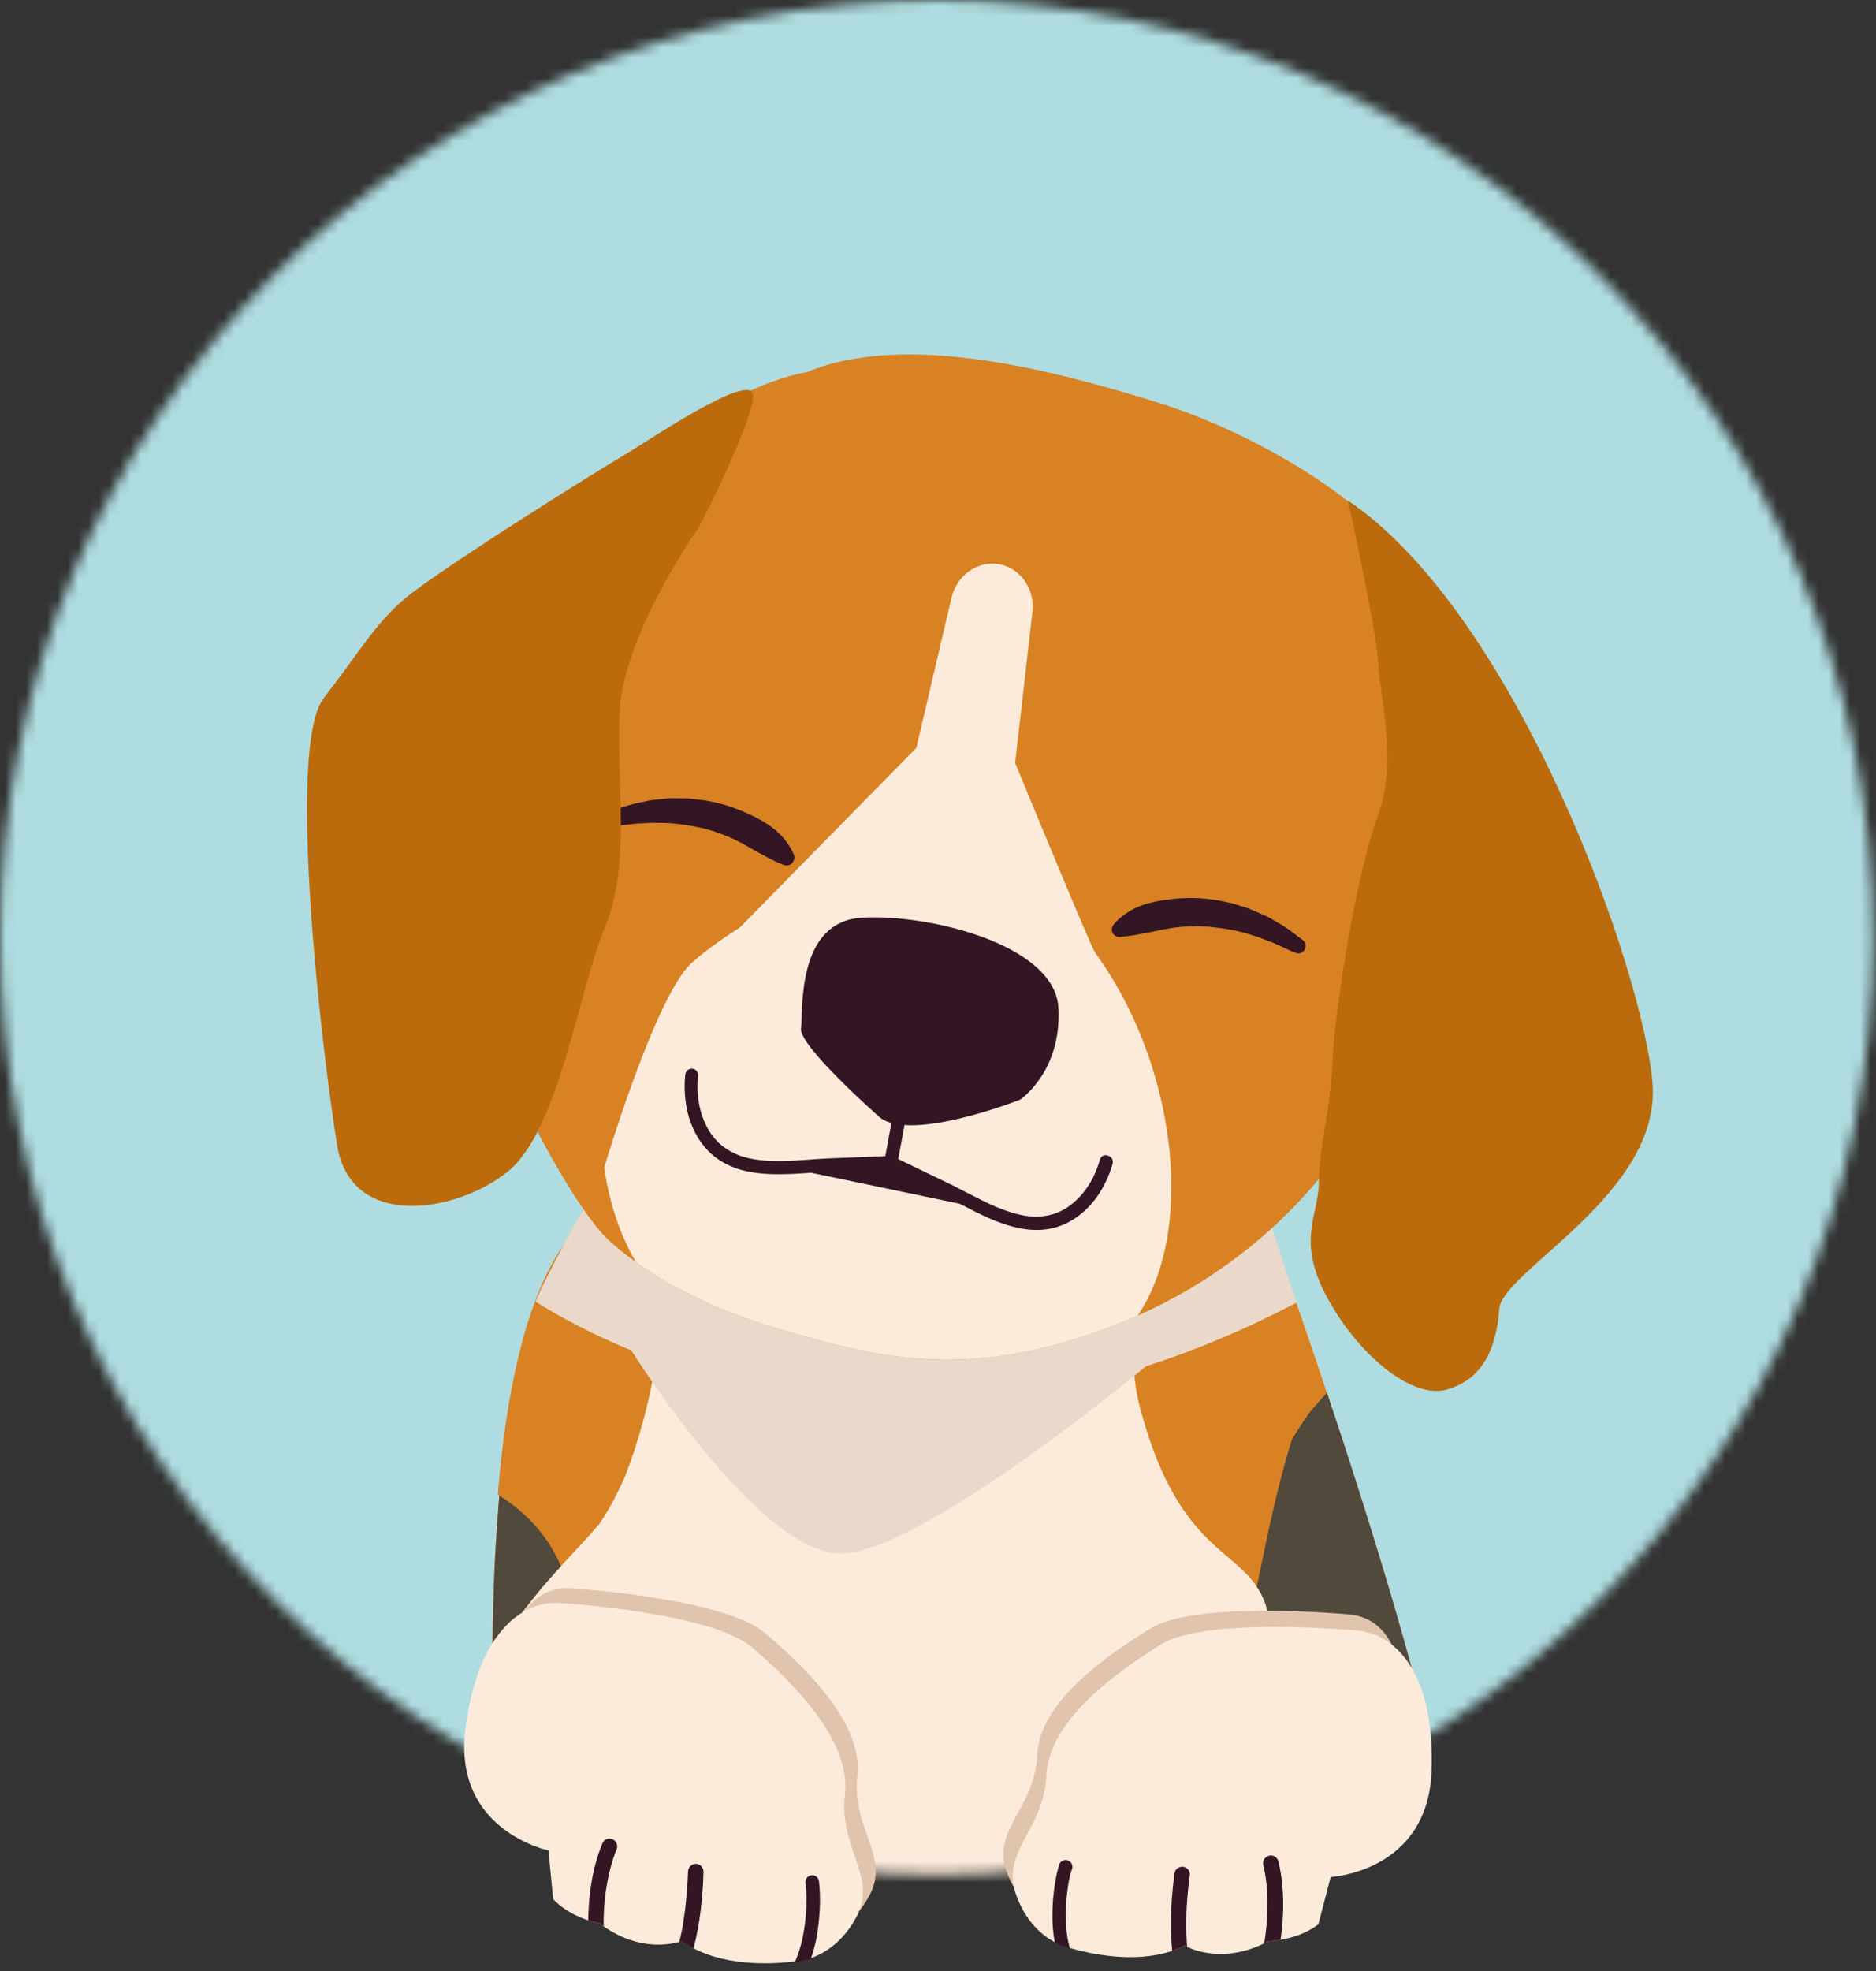 <svg width="180" height="189" viewBox="0 0 180 189" fill="none" xmlns="http://www.w3.org/2000/svg">
<rect x="0" y="0" width="180" height="189" fill="#333333" stroke="none"/>
<mask id="mask0_581_27708" style="mask-type:alpha" maskUnits="userSpaceOnUse" x="0" y="0" width="180" height="180">
<circle cx="89.877" cy="89.877" r="89.877" fill="#D9D9D9"/>
</mask>
<g mask="url(#mask0_581_27708)">
<rect width="192.595" height="213.742" transform="translate(-6.043 -8.309)" fill="#AEDCE0"/>
<g clip-path="url(#clip0_581_27708)">
<path d="M135.927 161.671C135.877 161.839 135.826 161.991 135.775 162.16C135.455 163.189 135.134 164.202 134.763 165.197C133.936 167.155 132.907 171.052 131.776 175.085C131.304 176.756 130.831 178.443 130.342 180.012C129.448 182.881 128.536 185.378 127.676 186.694C125.752 189.614 123.778 192.01 121.669 194.001C116.421 198.978 110.364 201.425 102.247 203.315C98.67 204.142 94.705 203.568 91.364 204.209C85.121 205.407 77.257 206.521 70.592 204.918C69.023 204.547 67.504 204.024 66.104 203.298C58.426 199.417 51.019 184.653 47.846 175.524C47.678 175.035 47.526 174.579 47.374 174.123C47.155 173.415 47.003 172.689 46.918 171.947C46.547 168.791 47.256 165.434 47.222 162.295C47.222 161.333 47.205 160.355 47.222 159.376C47.222 159.241 47.222 159.089 47.222 158.954C47.239 154.331 47.374 149.707 47.745 145.084C47.745 144.999 47.762 144.932 47.762 144.848C47.796 144.358 47.83 143.869 47.88 143.38C48.386 137.339 49.146 130.589 51.373 124.785C51.846 123.553 52.925 121.359 54.005 119.419C54.765 118.035 55.524 116.77 56.03 116.027L63.269 116.145L110.465 116.955L114.514 117.023L120.673 117.124L121.736 117.141C121.736 117.141 123.12 121.174 124.386 124.852C125.212 127.231 126.225 130.201 127.322 133.508C127.878 135.145 128.435 136.866 129.026 138.655C129.043 138.706 129.06 138.773 129.076 138.824C131.354 145.843 133.801 153.723 135.657 160.692C135.758 161.046 135.843 161.367 135.927 161.671Z" fill="#FCEBDB"/>
<path d="M135.928 161.671C135.877 161.84 135.827 161.992 135.776 162.161C135.455 163.173 135.135 164.202 134.764 165.198C133.937 167.155 132.907 171.053 131.777 175.069C131.288 175.069 130.815 175.035 130.376 174.968C127.795 174.546 126.09 172.926 124.943 170.716C122.513 166.092 122.48 158.904 121.737 154.989C121.72 154.922 121.703 154.838 121.686 154.77C121.67 154.703 121.653 154.635 121.636 154.551C121.619 154.483 121.602 154.416 121.585 154.348C121.568 154.247 121.535 154.163 121.501 154.078C121.433 153.825 121.349 153.589 121.248 153.37C121.214 153.268 121.163 153.167 121.113 153.083C121.079 152.981 121.028 152.897 120.978 152.796C120.961 152.762 120.944 152.711 120.91 152.678C120.876 152.593 120.826 152.526 120.775 152.441C120.725 152.34 120.657 152.239 120.59 152.155C118.143 148.442 112.878 147.953 109.436 135.18C107.276 127.131 110.719 121.04 114.498 117.074L120.657 117.175L121.72 117.192C121.72 117.192 123.104 121.225 124.386 124.904C125.213 127.283 126.225 130.253 127.322 133.56C127.862 135.197 128.436 136.918 129.026 138.706C129.043 138.757 129.06 138.824 129.077 138.875C131.355 145.894 133.802 153.775 135.658 160.743C135.759 161.047 135.843 161.368 135.928 161.671Z" fill="#D88223"/>
<path d="M135.928 161.671C135.877 161.84 135.827 161.992 135.776 162.161C135.456 163.173 135.135 164.202 134.764 165.198C133.937 167.155 132.908 171.053 131.777 175.069C131.288 175.069 130.815 175.035 130.377 174.968C127.795 174.546 126.091 172.926 124.943 170.716C122.513 166.092 122.48 158.904 121.737 154.989C121.72 154.922 121.704 154.838 121.687 154.77C121.67 154.703 121.653 154.635 121.636 154.551C121.619 154.483 121.602 154.416 121.585 154.348C121.569 154.247 121.535 154.163 121.501 154.078C121.434 153.825 121.349 153.589 121.248 153.37C121.214 153.268 121.164 153.167 121.113 153.083C121.079 152.981 121.029 152.897 120.978 152.796C120.961 152.762 120.944 152.711 120.91 152.678C120.877 152.593 120.826 152.526 120.775 152.442C120.725 152.34 120.657 152.239 120.59 152.155C121.569 147.413 122.513 142.638 123.965 138.014C124.488 137.154 125.045 136.293 125.635 135.467C126.175 134.809 126.749 134.167 127.322 133.543C127.862 135.18 128.436 136.901 129.027 138.689C129.044 138.74 129.06 138.808 129.077 138.858C131.355 145.878 133.802 153.758 135.658 160.726C135.759 161.047 135.844 161.368 135.928 161.671Z" fill="#51493C"/>
<path d="M63.76 116.819C63.658 117.342 63.608 117.899 63.608 118.455C63.608 122.336 63.456 126.234 63.017 130.098C62.393 134.047 61.397 137.911 59.946 141.64C59.237 143.209 58.461 144.745 57.483 146.162C56.301 147.546 55.036 148.845 53.804 150.195C53.686 150.33 53.551 150.465 53.433 150.6C51.29 152.928 49.333 155.476 47.696 158.193C47.544 158.463 47.392 158.716 47.24 158.986C47.257 154.363 47.392 149.739 47.763 145.116C47.763 145.031 47.78 144.964 47.78 144.88C47.814 144.39 47.848 143.901 47.898 143.412C47.848 143.378 47.797 143.361 47.763 143.327C48.59 133.169 50.514 124.547 54.023 119.468C54.783 118.084 55.542 116.819 56.048 116.076L63.287 116.194C63.439 116.397 63.608 116.616 63.76 116.819Z" fill="#D88223"/>
<path d="M53.82 150.195C53.702 150.33 53.567 150.465 53.449 150.6C51.306 152.929 49.348 155.477 47.711 158.193C47.56 158.463 47.408 158.717 47.256 158.987C47.273 154.363 47.408 149.74 47.779 145.116C47.779 145.032 47.796 144.964 47.796 144.88C47.83 144.391 47.863 143.901 47.914 143.412C50.124 144.813 52.47 146.956 53.82 150.195Z" fill="#51493C"/>
<path d="M124.42 124.901C123.138 121.223 121.703 116.616 121.703 116.616L56.942 114.541C55.676 116.313 52.201 122.708 51.391 124.817C53.399 126.083 56.52 127.821 60.587 129.508C60.604 129.542 72.989 149.351 80.903 148.963C88.817 148.575 109.858 131.094 109.959 131.01C114.599 129.525 119.425 127.517 124.42 124.901Z" fill="#EAD9CA"/>
<path d="M132.924 102.612C130.089 109.699 122.58 120.195 109.166 126.151C108.676 126.371 108.187 126.573 107.681 126.776C93.338 132.58 84.463 130.218 75.503 127.653C72.972 126.927 66.559 125.021 61.008 121.022C60.114 120.38 59.236 119.689 58.41 118.929C55.17 115.976 48.015 102.967 47.475 97.753C46.935 92.539 49.568 81.942 49.568 81.942C50.766 39.454 77.392 35.691 77.392 35.691C86.977 31.709 101.252 35.59 110.65 38.459C121.652 41.816 131.996 49.038 133.7 52.717C140.061 66.452 135.86 95.289 132.924 102.612Z" fill="#D88223"/>
<path d="M105.066 91.34C104.661 90.8 97.406 73.167 97.406 73.167L87.906 71.732L70.914 89.011L105.066 91.34Z" fill="#FCEBDB"/>
<path d="M88.549 96.082C85.208 95.491 83.47 90.699 84.6 85.873L91.299 57.306C91.805 55.129 93.847 53.746 95.855 54.1C97.863 54.455 99.314 56.446 99.061 58.656L95.72 87.814C95.147 92.741 91.907 96.672 88.549 96.082Z" fill="#FCEBDB"/>
<path d="M109.167 126.151C108.678 126.371 108.189 126.573 107.683 126.776C93.34 132.58 84.464 130.218 75.504 127.653C72.973 126.928 66.561 125.021 61.01 121.022C59.525 118.457 58.479 115.454 57.973 111.961C57.973 111.961 62.849 95.559 66.342 92.353C69.835 89.147 88.43 76.273 100.191 86.093C111.817 95.796 115.833 116.297 109.167 126.151Z" fill="#FCEBDB"/>
<path d="M84.193 106.949C84.193 106.949 76.617 100.25 76.853 98.613C77.072 96.977 76.364 88.405 82.658 88C88.951 87.595 101.236 90.531 101.556 96.656C101.877 102.781 97.878 105.447 97.878 105.447C97.878 105.447 86.944 109.767 84.193 106.949Z" fill="#341523"/>
<path d="M129.331 47.992C129.331 47.992 132.099 60.411 132.234 63.584C132.386 66.756 134.124 73.117 132.234 78.112C130.344 83.106 128.167 95.829 127.863 101.583C127.577 107.337 126.547 109.902 126.547 113.243C126.547 116.567 124.371 118.845 127.273 124.295C130.175 129.745 135.423 134.284 138.916 133.221C142.409 132.158 143.573 129.138 143.86 125.493C144.147 121.865 159.434 114.441 158.557 103.844C157.713 93.264 145.631 59.044 129.331 47.992Z" fill="#BB6B0B"/>
<path d="M65.751 103.049C65.616 104.298 65.7 105.631 66.038 106.913C66.392 108.196 67.016 109.411 67.961 110.373C68.518 110.929 69.126 111.351 69.784 111.672C70.543 112.043 71.353 112.279 72.18 112.414C73.428 112.617 74.711 112.617 75.959 112.566C77.208 112.516 78.423 112.397 79.503 112.347C81.46 112.262 83.434 112.195 85.392 112.111C85.746 112.094 86.016 111.807 85.999 111.452C85.982 111.098 85.695 110.828 85.341 110.845C83.384 110.929 81.41 110.997 79.452 111.081C77.934 111.149 76.297 111.334 74.694 111.334C73.901 111.334 73.125 111.284 72.382 111.166C71.64 111.048 70.948 110.845 70.324 110.524C69.784 110.254 69.277 109.917 68.839 109.461C68.062 108.685 67.539 107.656 67.236 106.559C66.932 105.445 66.865 104.264 66.983 103.167C67.016 102.83 66.78 102.509 66.426 102.476C66.105 102.442 65.785 102.695 65.751 103.049Z" fill="#341523"/>
<path d="M105.539 111.2C105.387 111.723 105.184 112.246 104.948 112.769C104.577 113.545 104.071 114.271 103.497 114.862C102.906 115.469 102.231 115.958 101.489 116.262C100.915 116.498 100.341 116.616 99.751 116.65C98.873 116.701 97.962 116.549 97.034 116.262C96.106 115.975 95.161 115.57 94.25 115.115C93.254 114.625 92.276 114.102 91.348 113.63C91.28 113.596 91.196 113.562 91.128 113.529C89.34 112.668 87.568 111.807 85.779 110.947C85.459 110.795 85.088 110.93 84.936 111.234C84.784 111.554 84.919 111.926 85.223 112.077C87.011 112.938 88.783 113.799 90.572 114.659C90.639 114.693 90.707 114.727 90.774 114.76C91.685 115.199 92.664 115.739 93.676 116.245C94.942 116.87 96.292 117.443 97.692 117.747C98.384 117.899 99.093 117.966 99.818 117.933C100.527 117.899 101.253 117.747 101.961 117.46C102.906 117.072 103.716 116.481 104.408 115.773C105.1 115.064 105.657 114.237 106.078 113.36C106.365 112.786 106.585 112.179 106.753 111.588C106.855 111.251 106.652 110.913 106.315 110.812C105.977 110.677 105.623 110.863 105.539 111.2Z" fill="#341523"/>
<path d="M85.577 107.437L84.851 111.369C84.784 111.706 85.02 112.044 85.358 112.111C85.695 112.179 86.033 111.943 86.1 111.605L86.826 107.674C86.893 107.336 86.657 106.999 86.319 106.931C85.982 106.88 85.644 107.1 85.577 107.437Z" fill="#341523"/>
<path d="M77.715 112.432L92.192 115.452L85.359 111.689L77.715 112.432Z" fill="#341523"/>
<path d="M76.178 81.961C75.453 80.291 74.137 79.211 72.652 78.452C71.184 77.692 69.615 77.102 67.978 76.815C67.573 76.731 67.168 76.697 66.763 76.646L66.156 76.579C65.953 76.562 65.751 76.562 65.548 76.562L64.316 76.545L63.101 76.663L62.494 76.731C62.291 76.764 62.106 76.798 61.903 76.849L60.722 77.102C59.946 77.304 59.204 77.591 58.461 77.844C58.09 77.979 57.887 78.384 58.022 78.755C58.141 79.076 58.444 79.262 58.765 79.228H58.849C59.592 79.16 60.317 79.042 61.043 78.975L62.14 78.924L62.68 78.89L63.219 78.907C64.654 78.89 66.071 79.127 67.438 79.413L68.45 79.7L69.429 80.055C70.087 80.308 70.711 80.595 71.319 80.932C71.926 81.27 72.517 81.624 73.141 81.945C73.749 82.282 74.407 82.636 75.065 82.889L75.2 82.94C75.571 83.092 76.01 82.906 76.162 82.518C76.263 82.333 76.246 82.13 76.178 81.961Z" fill="#341523"/>
<path d="M106.872 88.625C108.07 87.258 109.673 86.634 111.31 86.364C112.947 86.094 114.617 86.009 116.254 86.246C116.659 86.279 117.064 86.381 117.469 86.448L118.077 86.583C118.279 86.634 118.465 86.701 118.667 86.752L119.831 87.123L120.945 87.612L121.502 87.849C121.688 87.933 121.856 88.034 122.025 88.135L123.071 88.743C123.746 89.165 124.37 89.671 124.995 90.144C125.315 90.38 125.366 90.835 125.13 91.139C124.927 91.409 124.573 91.493 124.286 91.358L124.202 91.325C123.51 91.038 122.852 90.7 122.177 90.413L121.148 90.025L120.641 89.823L120.118 89.671C118.751 89.199 117.334 88.996 115.95 88.861L114.904 88.811L113.858 88.844C113.166 88.878 112.474 88.962 111.783 89.097C111.091 89.232 110.433 89.384 109.724 89.502C109.049 89.637 108.307 89.772 107.598 89.823L107.446 89.84C107.041 89.874 106.687 89.553 106.67 89.148C106.687 88.945 106.754 88.76 106.872 88.625Z" fill="#341523"/>
<path d="M67.134 50.44C67.134 50.44 59.794 60.75 59.456 68.275C59.136 75.784 60.57 82.804 58.005 89.03C55.441 95.24 53.635 108.283 48.792 112.282C43.95 116.281 33.707 118.019 32.357 109.869C31.007 101.719 27.38 71.718 31.058 66.942C34.736 62.184 35.732 60.21 38.516 57.679C41.3 55.148 57.499 45.023 59.608 43.809C61.718 42.594 72.348 35.304 72.263 37.987C72.162 40.653 67.134 50.44 67.134 50.44Z" fill="#BB6B0B"/>
</g>
</g>
<path d="M129.278 154.792C129.278 154.792 114.8 153.459 110.447 156.125C106.093 158.791 99.732 163.212 99.512 168.308C99.293 173.404 95.193 175.395 96.559 179.377C97.926 183.359 101.065 184.254 101.065 184.254C101.065 184.254 107.865 186.684 112.775 184.254C112.775 184.254 116.251 186.245 120.824 183.815C120.824 183.815 123.49 183.815 125.582 182.263L126.763 177.825C126.763 177.825 134.593 176.914 134.913 167.38C135.251 157.863 132.652 155.012 129.278 154.792Z" fill="#E0C4AD"/>
<path d="M137.36 169.76C137.04 179.53 127.675 179.986 127.675 179.986L126.494 184.525C125.262 185.47 123.828 185.841 122.866 186.01C122.191 186.128 121.735 186.128 121.735 186.128C121.584 186.212 121.449 186.28 121.297 186.347C117.601 188.169 114.699 187.073 113.906 186.685C113.754 186.617 113.687 186.566 113.687 186.566C113.282 186.769 112.877 186.938 112.455 187.073C108.76 188.321 104.474 187.309 102.736 186.819C102.246 186.668 101.959 186.566 101.959 186.566C101.959 186.566 101.605 186.465 101.065 186.161C100.036 185.588 98.365 184.272 97.454 181.572C97.387 181.386 97.353 181.217 97.302 181.049C96.425 177.303 100.188 175.21 100.407 170.216C100.643 164.985 107.005 160.446 111.341 157.712C115.695 154.979 130.155 156.346 130.155 156.346C131.252 156.413 132.433 156.835 133.513 157.679C135.774 159.467 137.58 163.163 137.36 169.76Z" fill="#FCEBDB"/>
<path d="M113.822 184.523V184.675C113.822 185.35 113.855 186.025 113.906 186.683C113.754 186.616 113.687 186.565 113.687 186.565C113.298 186.768 112.877 186.936 112.472 187.071C112.387 186.228 112.354 185.367 112.354 184.507V184.439C112.354 182.769 112.489 181.115 112.691 179.647C112.742 179.242 113.113 178.955 113.518 179.006C113.923 179.056 114.21 179.428 114.159 179.833C113.957 181.284 113.822 182.904 113.822 184.523Z" fill="#341523"/>
<path d="M102.432 181.166C102.33 181.942 102.263 182.786 102.263 183.629C102.263 184.068 102.28 184.49 102.313 184.912C102.364 185.587 102.482 186.245 102.651 186.818C102.212 186.683 101.976 186.599 101.976 186.599C101.976 186.599 101.655 186.515 101.2 186.245C101.099 185.688 101.031 185.097 100.997 184.507C100.98 184.22 100.98 183.916 100.98 183.629C100.98 182.718 101.048 181.824 101.166 180.997C101.284 180.17 101.436 179.428 101.622 178.82C101.723 178.483 102.094 178.28 102.432 178.382C102.769 178.483 102.972 178.854 102.87 179.192C102.668 179.698 102.533 180.39 102.432 181.166Z" fill="#341523"/>
<path d="M123.119 182.583C123.119 182.886 123.119 183.173 123.102 183.443C123.068 184.472 122.967 185.367 122.865 186.008C122.19 186.126 121.735 186.126 121.735 186.126C121.583 186.21 121.448 186.278 121.296 186.345C121.33 186.143 121.381 185.89 121.414 185.569C121.482 185.08 121.549 184.455 121.583 183.764C121.6 183.392 121.617 183.004 121.617 182.599C121.617 181.418 121.516 180.119 121.212 178.837C121.111 178.432 121.364 178.043 121.769 177.942C122.174 177.841 122.562 178.094 122.663 178.499C123 179.9 123.119 181.317 123.119 182.583Z" fill="#341523"/>
<path d="M54.983 152.314C54.983 152.314 69.494 153.259 73.375 156.566C77.256 159.873 82.841 165.239 82.268 170.301C81.694 175.363 85.423 177.979 83.449 181.708C81.475 185.437 78.235 185.825 78.235 185.825C78.235 185.825 71.131 187.175 66.659 184.003C66.659 184.003 62.913 185.42 58.763 182.315C58.763 182.315 56.13 181.893 54.308 180.037L53.835 175.481C53.835 175.481 46.242 173.355 47.407 163.889C48.605 154.423 51.591 152.01 54.983 152.314Z" fill="#E0C4AD"/>
<path d="M44.656 165.83C43.441 175.533 52.62 177.439 52.62 177.439L53.076 182.113C54.139 183.227 55.505 183.834 56.434 184.138C57.092 184.358 57.53 184.425 57.53 184.425C57.665 184.526 57.8 184.627 57.918 184.712C61.276 187.091 64.314 186.45 65.174 186.214C65.326 186.163 65.41 186.129 65.41 186.129C65.765 186.382 66.153 186.619 66.541 186.821C69.983 188.627 74.387 188.306 76.176 188.087C76.682 188.019 76.986 187.968 76.986 187.968C76.986 187.968 77.357 187.918 77.931 187.715C79.044 187.31 80.9 186.264 82.216 183.733C82.301 183.564 82.368 183.413 82.436 183.244C83.887 179.667 80.495 177.034 81.069 172.057C81.66 166.859 76.091 161.376 72.21 158.001C68.346 154.626 53.835 153.715 53.835 153.715C52.738 153.614 51.506 153.833 50.308 154.508C47.828 155.925 45.466 159.283 44.656 165.83Z" fill="#FCEBDB"/>
<path d="M65.596 184.087L65.579 184.238C65.478 184.896 65.343 185.571 65.174 186.213C65.326 186.162 65.41 186.145 65.41 186.145C65.764 186.398 66.153 186.634 66.541 186.837C66.76 186.01 66.929 185.166 67.064 184.323L67.081 184.255C67.334 182.602 67.469 180.948 67.502 179.48C67.502 179.075 67.182 178.738 66.777 178.721C66.372 178.721 66.034 179.041 66.017 179.446C65.967 180.864 65.849 182.484 65.596 184.087Z" fill="#341523"/>
<path d="M77.374 182.551C77.357 183.327 77.29 184.17 77.155 185.014C77.087 185.436 77.003 185.858 76.902 186.28C76.733 186.938 76.53 187.579 76.277 188.119C76.716 188.068 76.986 188.018 76.986 188.018C76.986 188.018 77.307 187.984 77.813 187.798C77.999 187.258 78.15 186.685 78.285 186.111C78.336 185.824 78.403 185.537 78.437 185.233C78.572 184.339 78.656 183.428 78.673 182.601C78.69 181.774 78.656 181.015 78.572 180.374C78.522 180.019 78.201 179.766 77.847 179.817C77.492 179.868 77.239 180.188 77.29 180.543C77.357 181.066 77.391 181.774 77.374 182.551Z" fill="#341523"/>
<path d="M56.72 180.728C56.67 181.015 56.636 181.302 56.602 181.572C56.484 182.601 56.45 183.496 56.434 184.137C57.092 184.356 57.53 184.424 57.53 184.424C57.665 184.525 57.8 184.626 57.919 184.711C57.919 184.508 57.919 184.238 57.919 183.918C57.935 183.428 57.952 182.804 58.037 182.112C58.07 181.741 58.121 181.353 58.188 180.965C58.374 179.8 58.678 178.518 59.167 177.32C59.319 176.949 59.133 176.51 58.762 176.358C58.391 176.206 57.952 176.375 57.8 176.763C57.243 178.096 56.906 179.48 56.72 180.728Z" fill="#341523"/>
<defs>
<clipPath id="clip0_581_27708">
<rect width="129.151" height="171.74" fill="white" transform="translate(29.455 33.986)"/>
</clipPath>
</defs>
</svg>
